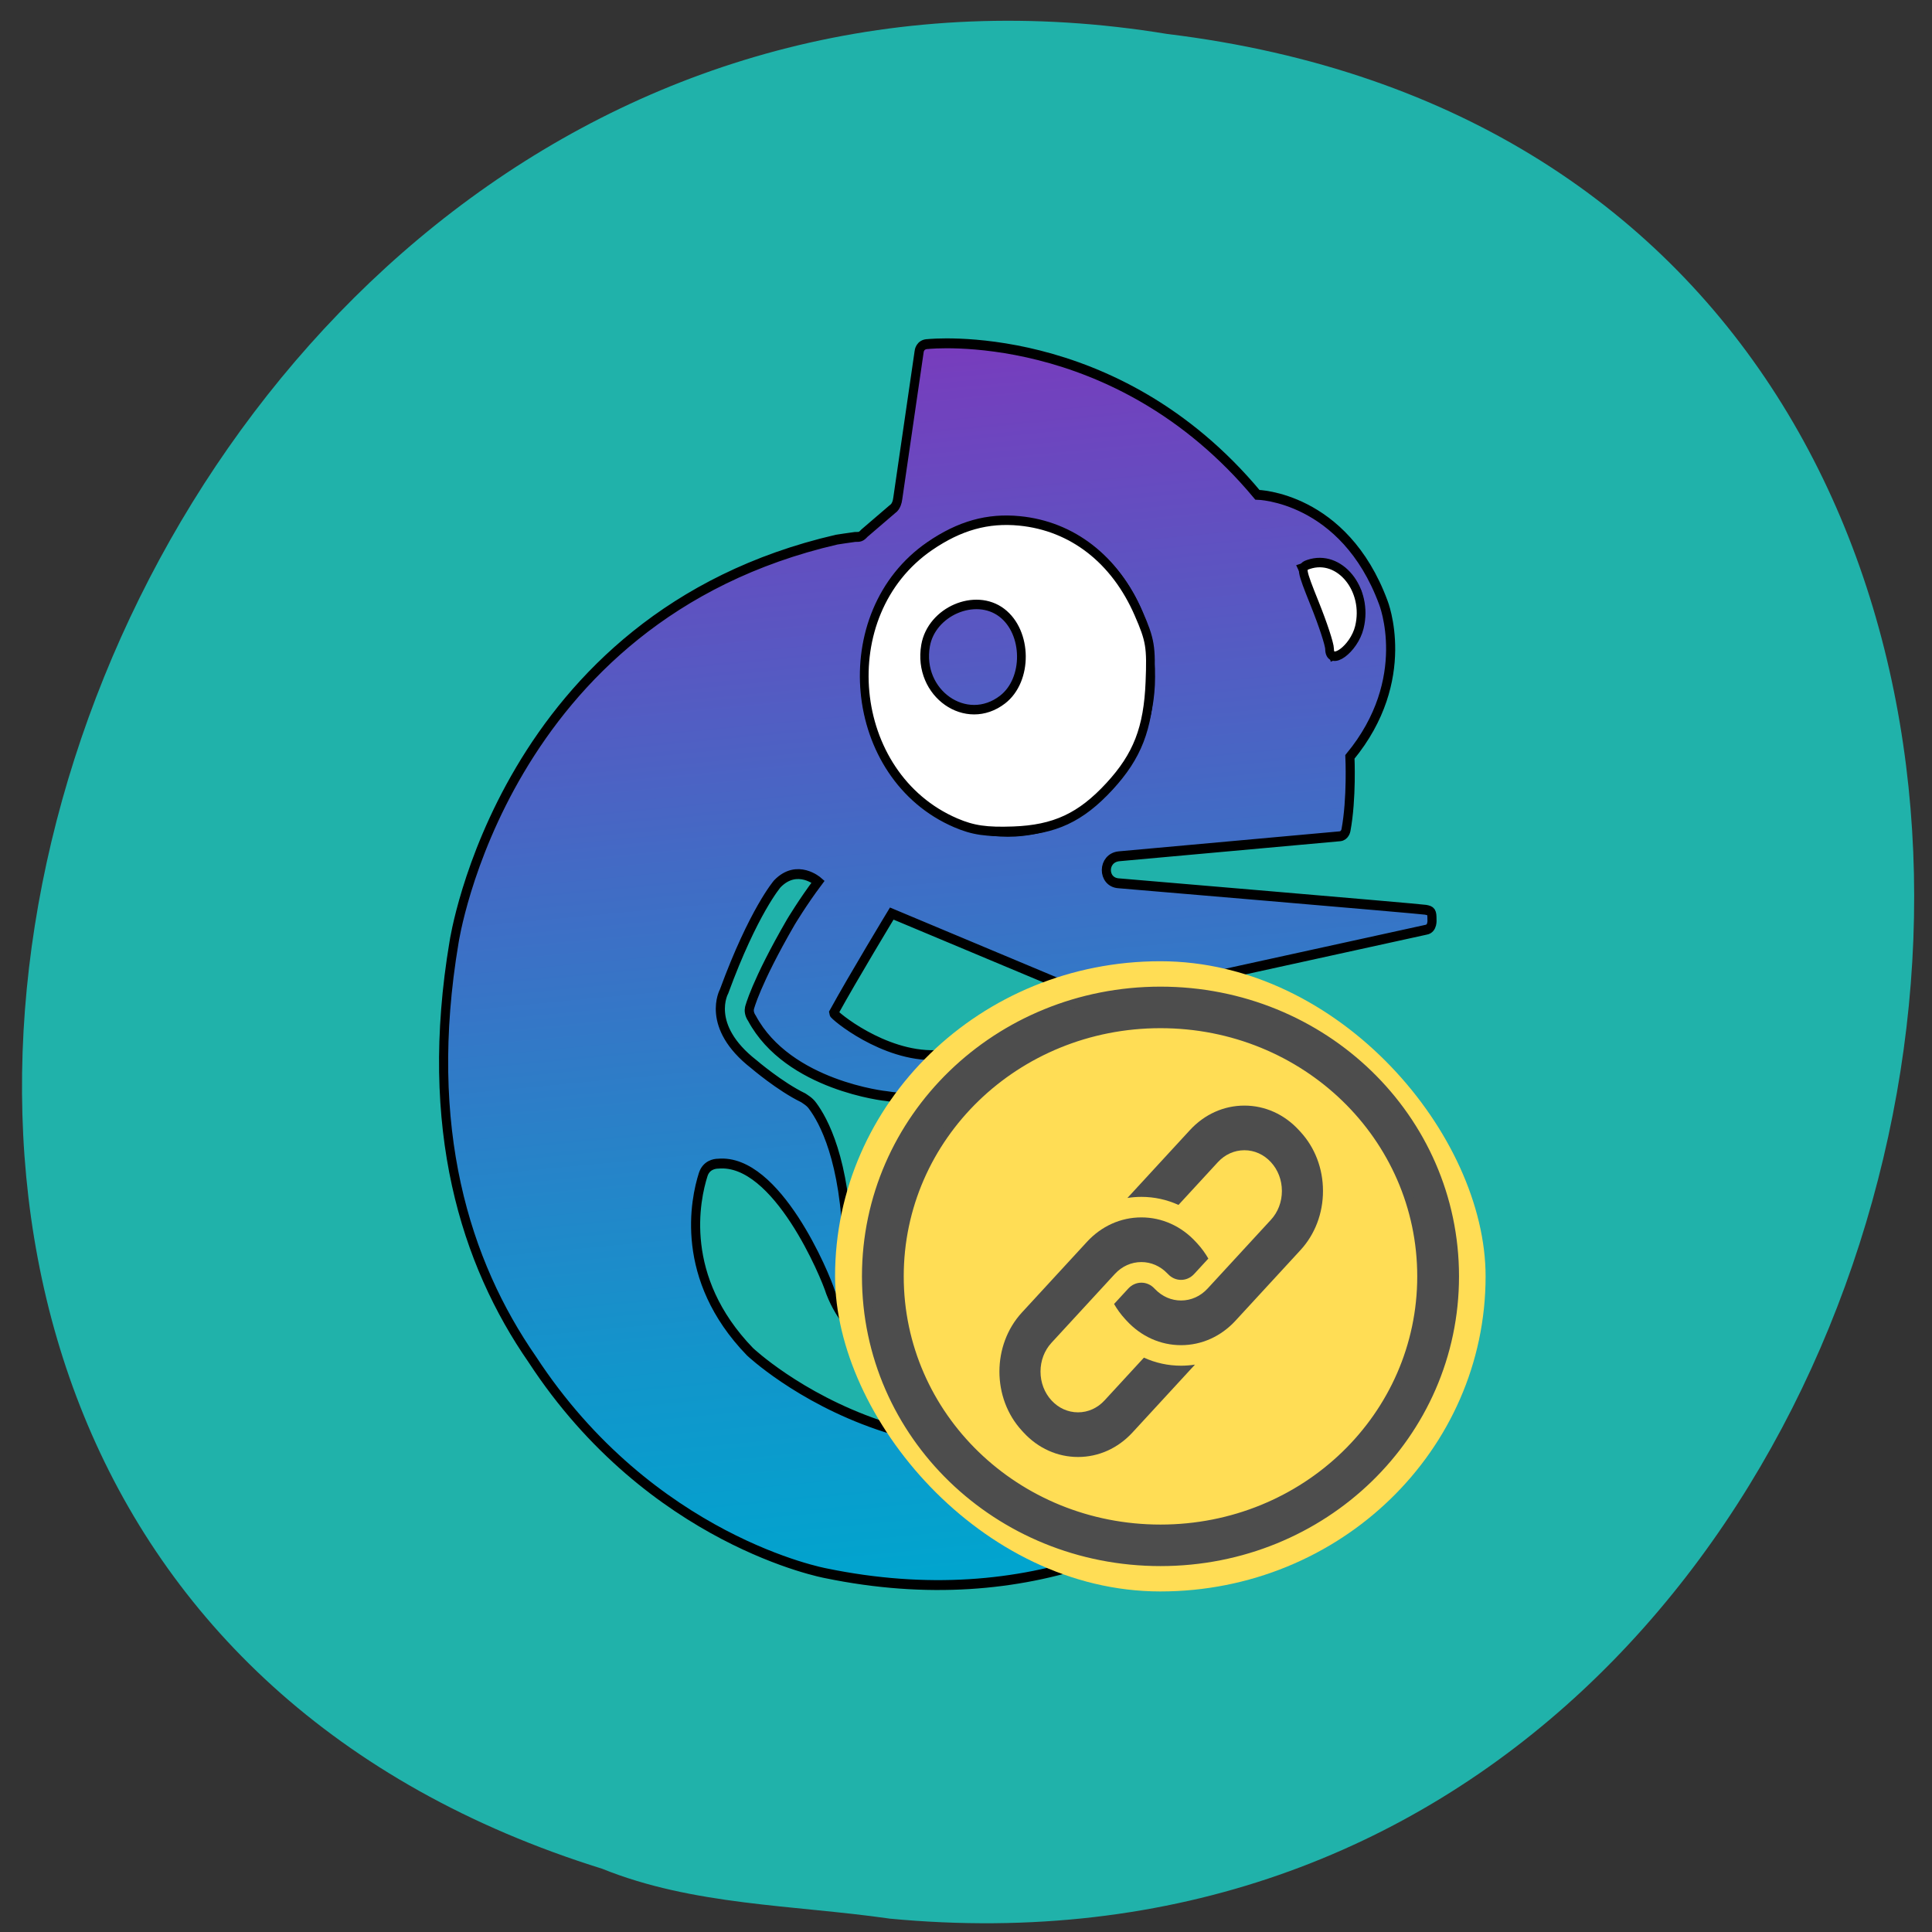<svg xmlns="http://www.w3.org/2000/svg" viewBox="0 0 256 256"><rect x="0" y="0" width="256" height="256" fill="#333333" stroke="none"/><defs><linearGradient id="0" gradientUnits="userSpaceOnUse" x1="158.23" y1="608.94" x2="136.36" y2="358.91"><stop stop-color="#00a5ce"/><stop stop-color="#1295cb" offset="0.199"/><stop stop-color="#426bc5" offset="0.599"/><stop stop-color="#783cbd" offset="1"/></linearGradient></defs><path d="m 117.8 254.22 c 152.08 14.54 193.02 -230.68 36.856 -249.72 -143.59 -23.602 -217.54 198.67 -74.864 243.12 c 12.06 4.871 25.25 4.777 38.01 6.594 z" fill="#20b2aa" color="#000"/><g transform="matrix(0.603 0 0 0.655 35.1 -189.16)"><g stroke="#000"><path d="m 167.17 421.66 c 0 6.34 -5.137 11.477 -11.477 11.477 -6.34 0 -11.478 -5.137 -11.478 -11.477 0 -6.34 5.138 -11.478 11.478 -11.478 6.34 0 11.477 5.138 11.477 11.478 z m -125.6 57.715 c -6.886 37.712 2.514 64.93 17.16 84.39 26.12 36.837 64.49 43.29 64.49 43.29 44.817 8.526 78.922 -6.996 99.36 -26.23 25.688 -24.376 24.814 -48.533 24.923 -48.861 0.219 -11.259 -3.498 -19.348 -10.06 -24.923 -11.04 -9.291 -24.486 -5.684 -24.486 -5.684 -23.283 5.466 -19.457 26.672 -19.457 26.672 1.312 6.34 4.591 10.494 8.307 12.898 7.105 4.372 14.648 3.498 14.648 3.498 11.15 -1.311 14.429 -11.805 13.773 -17.05 -1.093 -8.307 -8.636 -9.838 -8.636 -9.838 -2.842 -0.546 -5.03 -0.109 -6.668 0.765 -2.404 0.984 -3.389 2.623 -3.389 2.623 -1.749 2.951 -0.656 4.591 0.437 5.247 0.656 0.437 1.421 0.437 1.421 0.437 0.874 0 1.421 -0.218 2.077 -0.546 1.531 -0.875 2.733 -2.296 5.03 -1.421 3.389 1.312 2.514 4.919 2.514 4.919 -0.765 3.935 -3.061 5.793 -5.575 6.449 -3.389 0.875 -6.886 -0.219 -6.886 -0.219 -12.02 -4.919 -6.668 -16.943 -6.668 -16.943 3.716 -7.543 12.02 -8.417 12.02 -8.417 13.01 -2.076 21.643 6.668 20.222 21.425 -1.639 18.364 -15.74 30.497 -30.825 38.15 -56.51 29.08 -98.71 -7.762 -98.71 -7.762 -15.741 -14.975 -12.02 -30.825 -10.275 -35.853 0.656 -1.859 2.405 -2.187 3.279 -2.187 12.899 -1.093 23.611 22.737 24.704 26.02 2.296 5.466 5.903 8.526 9.291 10.494 7.652 4.263 15.741 2.186 15.741 2.186 11.149 -3.826 7.324 -12.898 7.324 -12.898 -1.312 -3.607 -3.279 -4.592 -4.809 -4.482 -1.422 0 -2.514 1.093 -2.514 1.093 -0.547 0.656 -1.203 1.093 -1.749 1.639 -7.105 6.01 -10.603 -0.328 -10.603 -0.328 -2.514 -4.04 1.312 -6.231 1.312 -6.231 0.765 -0.437 1.53 -0.656 2.076 -0.874 2.842 -0.874 2.405 -3.279 2.405 -3.279 -0.437 -4.481 -5.466 -2.623 -5.466 -2.623 -4.919 1.749 -6.449 5.793 -6.887 7.543 -0.109 0.547 -0.219 0.984 -0.983 1.093 -1.421 0.218 -1.421 -2.296 -1.421 -2.296 -0.438 -17.927 -5.356 -25.906 -7.652 -28.748 -0.656 -0.875 -1.749 -1.421 -2.077 -1.64 -5.138 -2.295 -10.822 -6.777 -10.822 -6.777 -10.822 -7.761 -6.559 -14.757 -6.559 -14.757 6.449 -16.178 11.696 -21.753 11.696 -21.753 4.372 -4.154 8.964 -0.437 8.964 -0.437 -3.389 4.154 -6.01 8.199 -6.01 8.199 -7.761 12.351 -9.07 17.38 -9.07 17.38 -0.109 0.437 -0.109 1.202 0.547 2.077 7.98 13.664 29.514 15.74 29.623 15.74 5.903 0.874 10.712 0.109 10.712 0.109 2.842 -0.546 3.279 1.312 3.279 1.312 0.328 1.093 1.531 4.154 1.531 4.154 2.077 4.372 5.246 2.076 5.246 2.076 1.203 -0.874 1.749 -2.076 1.749 -3.06 0 -0.984 -0.546 -1.64 -0.546 -1.64 -1.422 -2.077 -1.859 -4.04 -1.859 -4.04 -0.656 -2.405 2.077 -3.389 2.077 -3.389 5.356 -2.405 8.307 2.186 8.307 2.186 2.842 3.389 8.526 -0.874 8.526 -0.874 4.591 -3.498 -1.093 -8.963 -1.093 -8.963 -11.805 -10.822 -25.688 2.842 -25.688 2.842 -0.765 0.984 -1.531 0.984 -1.531 0.984 -11.477 0.328 -22.408 -8.089 -22.408 -8.526 4.372 -7.324 12.789 -20.11 12.789 -20.11 l 44.489 17.16 c 1.749 0.546 3.607 0.109 3.607 0.109 l 69.3 -13.992 c 1.531 -0.219 1.312 -2.077 1.312 -2.077 0 -1.531 -0.11 -1.749 -1.421 -1.968 -1.421 -0.219 -67.44 -5.356 -67.44 -5.356 -3.607 -0.219 -3.607 -5.137 0.109 -5.465 l 48.534 -4.045 c 1.093 -0.109 1.312 -1.202 1.312 -1.202 1.312 -6.449 0.874 -14.866 0.874 -14.866 14.1 -15.741 7.324 -31.26 7.324 -31.26 -8.635 -21.425 -27.656 -21.753 -27.656 -21.753 -31.26 -34.542 -72.36 -30.497 -72.36 -30.497 -1.859 0 -1.968 1.531 -1.968 1.531 l -4.7 29.732 c -0.219 1.64 -1.093 2.077 -1.093 2.077 l -6.23 4.919 c -0.765 0.765 -0.984 0.765 -2.077 0.765 -0.984 0.11 -4.04 0.547 -4.04 0.547 -73.46 15.631 -84.06 81.44 -84.06 81.44 z m 198.51 -70.4 c 2.952 9.401 -5.138 12.352 -5.138 12.352 -1.53 -7.324 -6.886 -17.599 -6.886 -17.599 9.07 -2.842 12.02 5.246 12.02 5.246 z m -45.47 16.724 c 0 17.271 -13.992 31.372 -31.371 31.372 -17.271 0 -31.372 -13.992 -31.372 -31.372 0 -17.38 14.1 -31.371 31.372 -31.371 17.38 0 31.371 14.1 31.371 31.371 z" fill="url(#0)" stroke-width="2"/><g fill="#fff" stroke-width="1.918"><path d="m 151.83 455.26 c -23.969 -9.446 -27.343 -42.34 -5.743 -55.989 6.545 -4.136 12.741 -5.736 19.752 -5.1 11.58 1.05 20.983 7.774 26.15 18.703 2.576 5.444 2.811 6.751 2.496 13.905 -0.413 9.392 -2.772 14.987 -8.896 21.1 -6.318 6.307 -12.07 8.772 -21.16 9.07 -5.891 0.194 -8.817 -0.198 -12.604 -1.691 z m 10.274 -24.949 c 5.589 -3.98 5.491 -13.595 -0.18 -17.567 -5.827 -4.081 -15.449 -0.254 -16.747 6.661 -1.811 9.652 8.951 16.585 16.927 10.906 z"/><path d="m 233.95 420.05 c -0.006 -0.923 -1.466 -5.01 -3.244 -9.08 -3.05 -6.985 -3.129 -7.436 -1.405 -7.983 6.846 -2.173 13.231 5.07 11.2 12.706 -1.178 4.428 -6.525 7.986 -6.551 4.358 z"/></g></g><rect ry="63.745" height="127.49" rx="71.47" y="483.25" x="125.29" width="142.95" fill="#fd5"/><g fill="#4d4d4d"><path d="m 196.8 489.39 c -35.786 0 -64.6 25.695 -64.6 57.61 0 31.917 28.809 57.61 64.6 57.61 35.786 0 64.6 -25.695 64.6 -57.61 0 -31.917 -28.81 -57.61 -64.6 -57.61 z m 0 6.401 c 31.81 0 57.42 22.84 57.42 51.21 0 28.37 -25.608 51.21 -57.42 51.21 -31.809 0 -57.42 -22.84 -57.42 -51.21 0 -28.37 25.608 -51.21 57.42 -51.21 z" stroke="#4d4d4d" stroke-linejoin="round" stroke-width="2"/><g stroke-width="0.139"><path d="m 180.63,540.03 -14.274,14.271 c -6.598,6.597 -6.598,17.33 0,23.927 l 0.356,0.356 c 3.196,3.195 7.446,4.955 11.966,4.955 4.52,0 8.77,-1.76 11.966,-4.955 l 13.734,-13.731 c -1.01,0.145 -2.029,0.22 -3.064,0.22 -2.847,0 -5.607,-0.561 -8.156,-1.629 l -8.651,8.649 c -1.557,1.557 -3.628,2.414 -5.83,2.414 -2.202,0 -4.272,-0.857 -5.829,-2.414 -1.555,-1.555 -2.412,-3.624 -2.412,-5.829 0,-2.204 0.856,-4.274 2.411,-5.829 l 13.918,-13.914 c 1.557,-1.557 3.628,-2.414 5.83,-2.414 2.129,0 4.134,0.803 5.673,2.264 0.056,0.045 0.11,0.094 0.162,0.146 0.771,0.77 1.795,1.194 2.885,1.194 1.089,0 2.114,-0.424 2.884,-1.194 l 3.116,-3.115 c -0.679,-1.088 -1.48,-2.1 -2.396,-3.02 l -0.356,-0.356 c -3.196,-3.196 -7.446,-4.955 -11.966,-4.955 -4.52,0 -8.77,1.76 -11.967,4.955 z"/><path d="m 227.56 541.69 c 3.191 -3.189 4.948 -7.438 4.948 -11.963 0 -4.525 -1.757 -8.773 -4.948 -11.963 l -0.356 -0.356 c -3.196 -3.195 -7.446 -4.955 -11.967 -4.955 -4.52 0 -8.77 1.76 -11.966 4.955 l -13.734 13.73 c 1.01 -0.145 2.03 -0.22 3.065 -0.22 2.847 0 5.607 0.561 8.155 1.629 l 8.651 -8.649 c 1.557 -1.557 3.628 -2.414 5.83 -2.414 2.202 0 4.273 0.857 5.83 2.414 1.555 1.555 2.411 3.624 2.411 5.828 0 2.204 -0.856 4.274 -2.411 5.828 l -13.918 13.914 c -1.557 1.557 -3.628 2.414 -5.83 2.414 -2.129 0 -4.134 -0.803 -5.672 -2.264 -0.056 -0.045 -0.11 -0.094 -0.162 -0.146 -0.77 -0.77 -1.795 -1.194 -2.884 -1.194 -1.09 0 -2.114 0.424 -2.884 1.194 l -3.116 3.116 c 0.678 1.088 1.479 2.099 2.396 3.02 l 0.356 0.356 c 3.196 3.195 7.446 4.955 11.966 4.955 4.52 0 8.77 -1.76 11.966 -4.955 z"/></g></g></g></svg>
